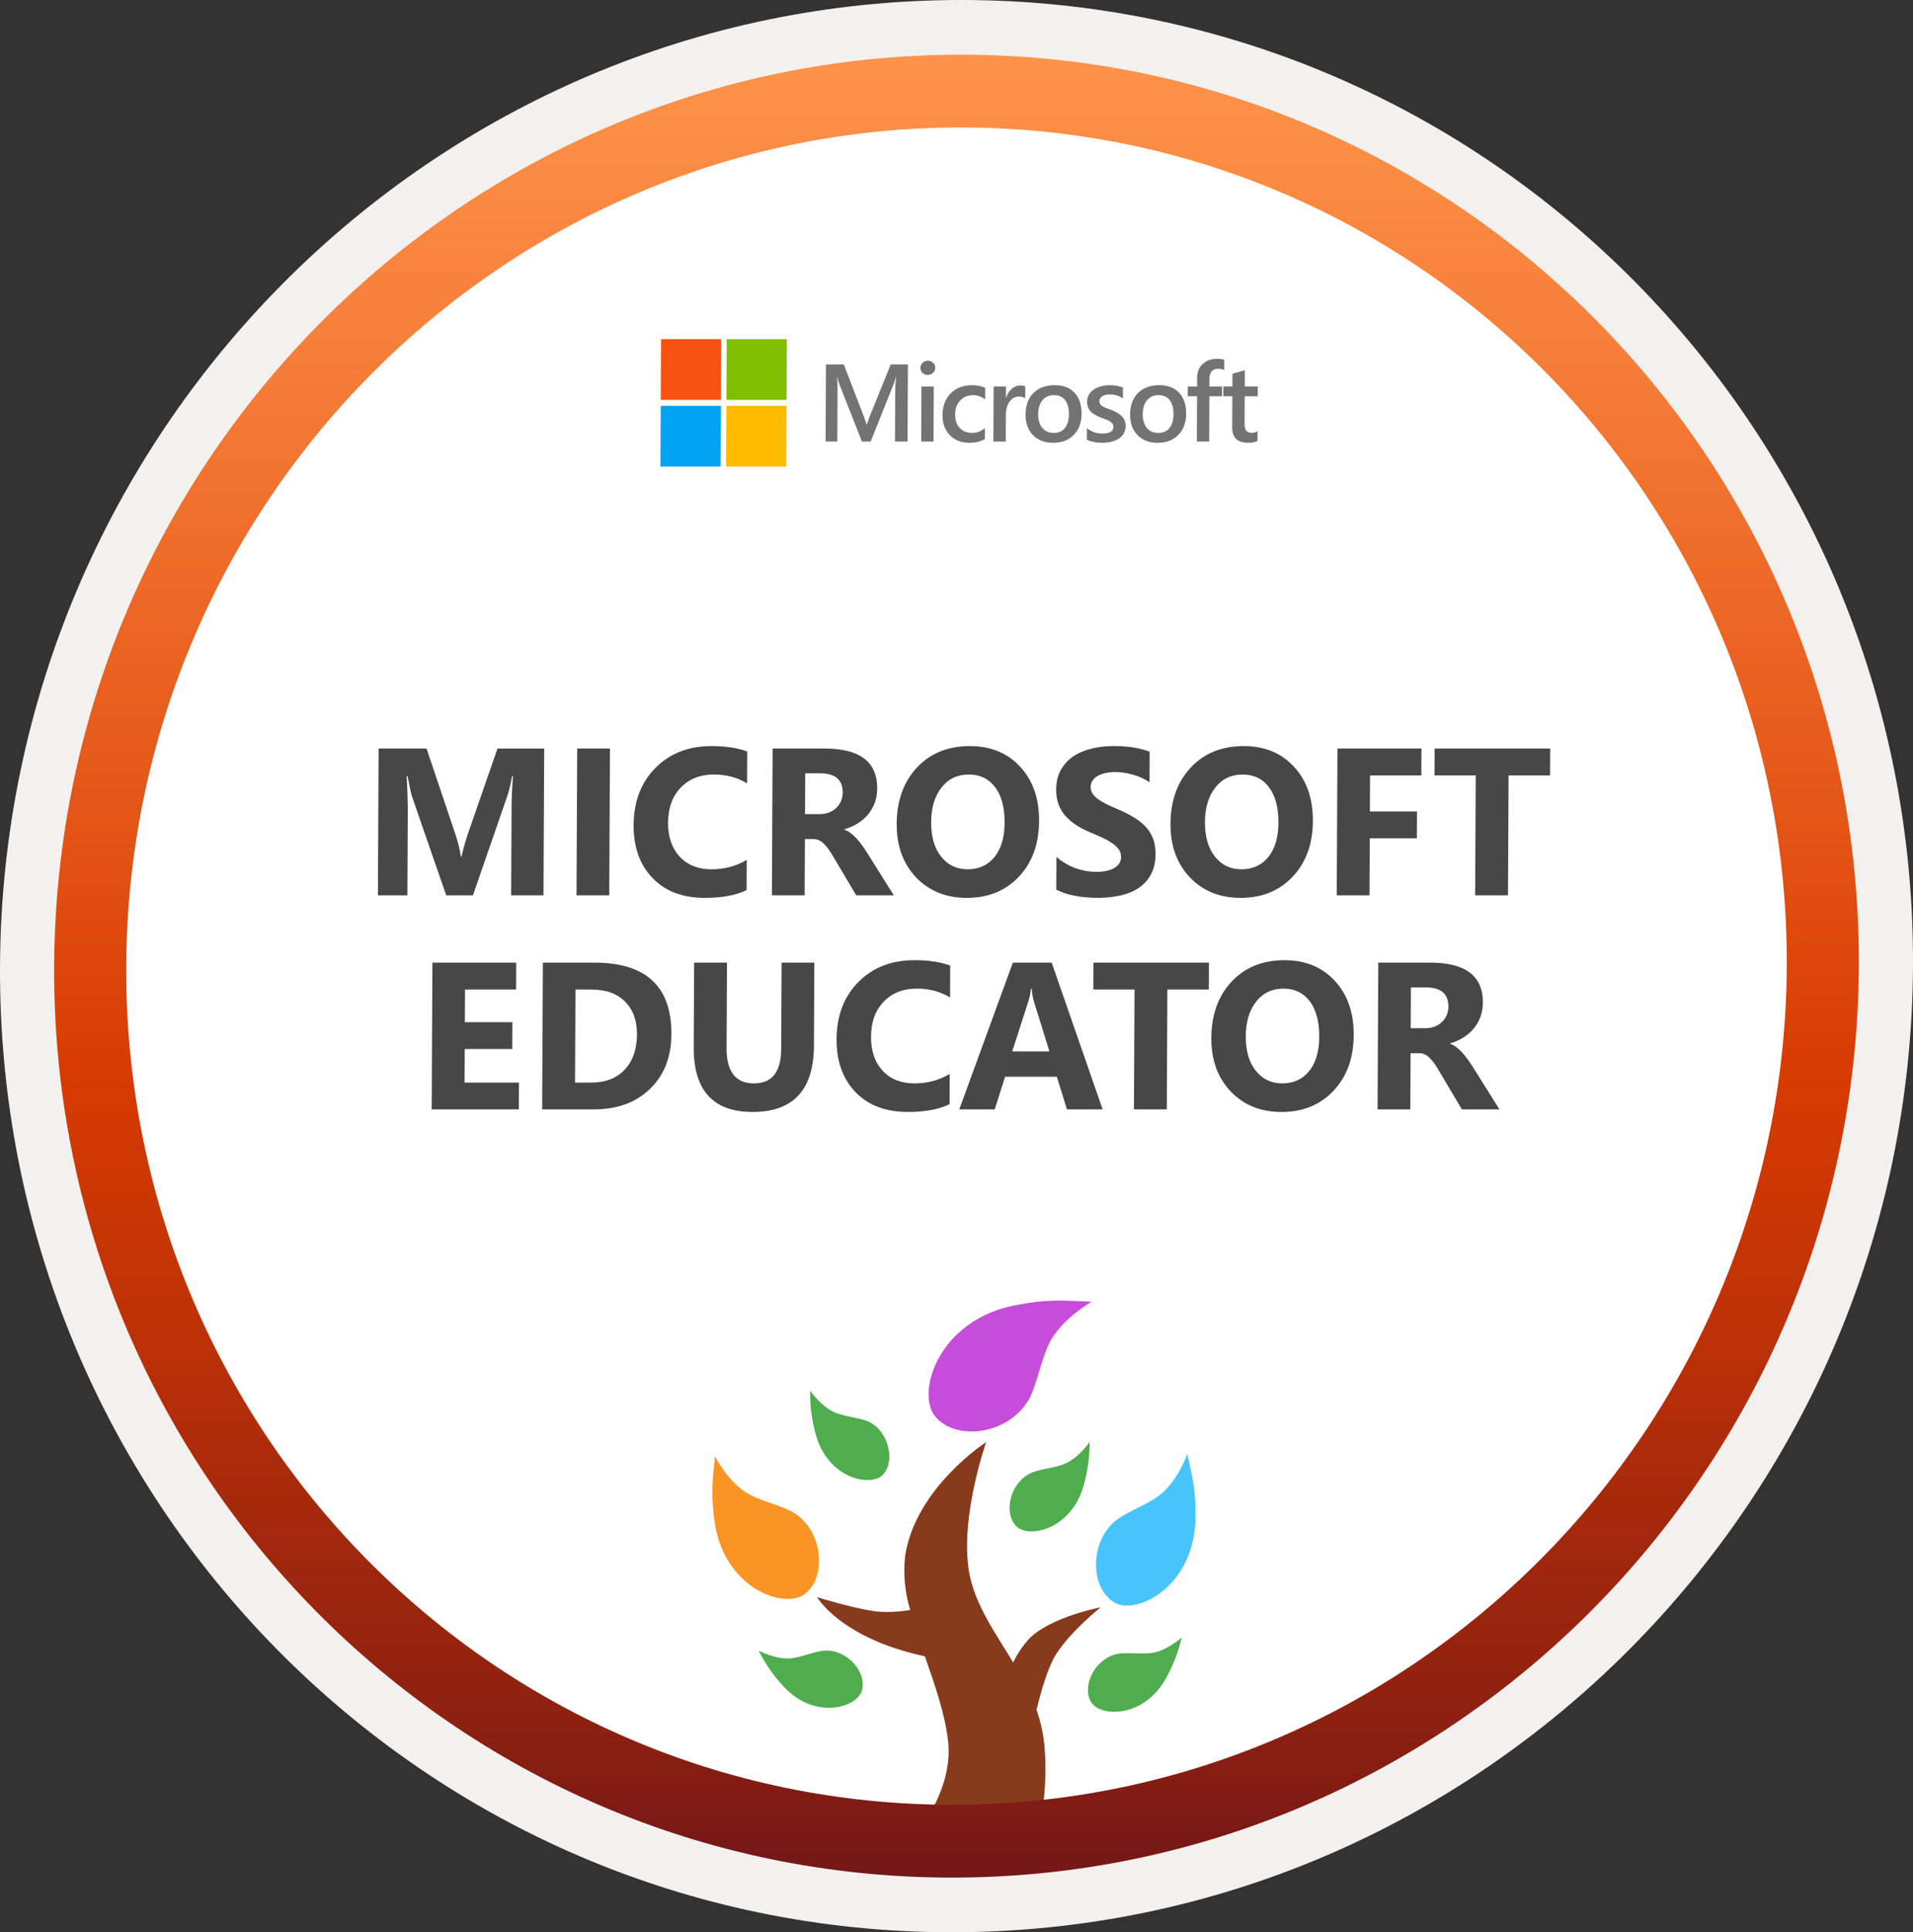 <?xml version="1.0" encoding="UTF-8" standalone="no"?>
<svg
   width="197.598"
   height="199.522"
   viewBox="0 0 197.598 199.522"
   fill="none"
   version="1.1"
   id="svg105"
   sodipodi:docname="ME_Badge2.svg"
   inkscape:version="1.2.1 (9c6d41e4, 2022-07-14)"
   xmlns:inkscape="http://www.inkscape.org/namespaces/inkscape"
   xmlns:sodipodi="http://sodipodi.sourceforge.net/DTD/sodipodi-0.dtd"
   xmlns="http://www.w3.org/2000/svg"
   xmlns:svg="http://www.w3.org/2000/svg">
  <rect x="0" y="0" width="197.598" height="199.522" fill="#333333" stroke="none"/>
  <sodipodi:namedview
     id="namedview107"
     pagecolor="#ffffff"
     bordercolor="#000000"
     borderopacity="0.25"
     inkscape:showpageshadow="2"
     inkscape:pageopacity="0.0"
     inkscape:pagecheckerboard="0"
     inkscape:deskcolor="#d1d1d1"
     showgrid="false"
     inkscape:zoom="2.0766667"
     inkscape:cx="-47.672552"
     inkscape:cy="81.380417"
     inkscape:window-width="2240"
     inkscape:window-height="1232"
     inkscape:window-x="0"
     inkscape:window-y="28"
     inkscape:window-maximized="0"
     inkscape:current-layer="svg105" />
  <path
     d="m 98.345,193.835 c -51.449,0 -92.963,-42.103 -92.712,-94.074 0.251,-51.971 42.171,-94.073 93.62,-94.073 51.449,0 92.962,42.123 92.711,94.073 -0.251,51.951 -42.17,94.074 -93.619,94.074 z"
     fill="#fefefe"
     id="path2"
     style="stroke-width:1.005" />
  <path
     fill-rule="evenodd"
     clip-rule="evenodd"
     d="m 190.153,99.761 c -0.246,50.945 -41.346,92.245 -91.799,92.245 -50.454,0 -91.156,-41.3 -90.91,-92.245 C 7.69,48.816 48.79,7.516 99.244,7.516 c 50.453,0 91.155,41.299 90.909,92.245 z M 99.281,0 c 54.573,0 98.582,44.656 98.316,99.761 -0.266,55.105 -44.727,99.76 -99.28,99.76 -54.574,0 -98.582,-44.675 -98.316,-99.76 C 0.267,44.656 44.707,0 99.281,0 Z"
     fill="#f2f1f0"
     id="path4"
     style="stroke-width:1.005" />
  <path
     d="m 56.138,92.448 h -3.339 l 0.044,-9.068 c 0.005,-0.979 0.052,-2.061 0.142,-3.245 h -0.084 c -0.178,0.93 -0.339,1.599 -0.481,2.008 l -3.567,10.304 h -2.763 l -3.531,-10.198 c -0.097,-0.276 -0.25,-0.979 -0.461,-2.114 h -0.094 c 0.083,1.494 0.122,2.805 0.117,3.932 l -0.04,8.381 h -3.046 l 0.073,-15.156 h 4.951 l 3.024,8.985 c 0.241,0.718 0.415,1.441 0.524,2.166 h 0.062 c 0.193,-0.838 0.396,-1.567 0.608,-2.187 l 3.11,-8.964 h 4.825 z"
     fill="#474747"
     id="path6"
     style="stroke-width:1.005" />
  <path
     d="m 62.931,92.448 h -3.381 l 0.073,-15.156 h 3.381 z"
     fill="#474747"
     id="path8"
     style="stroke-width:1.005" />
  <path
     d="m 77.117,91.91 c -1.098,0.535 -2.53,0.803 -4.295,0.803 -2.303,0 -4.111,-0.684 -5.423,-2.051 -1.311,-1.366 -1.963,-3.188 -1.952,-5.464 0.012,-2.423 0.761,-4.389 2.247,-5.898 1.493,-1.508 3.423,-2.262 5.789,-2.262 1.465,0 2.7,0.187 3.702,0.56 l -0.016,3.287 c -1.001,-0.606 -2.145,-0.909 -3.429,-0.909 -1.41,0 -2.549,0.447 -3.418,1.343 -0.87,0.895 -1.308,2.106 -1.316,3.635 -0.007,1.466 0.395,2.635 1.208,3.509 0.812,0.867 1.909,1.301 3.291,1.301 1.319,0 2.528,-0.324 3.626,-0.972 z"
     fill="#474747"
     id="path10"
     style="stroke-width:1.005" />
  <path
     d="m 92.323,92.448 h -3.883 l -2.315,-3.9 c -0.174,-0.296 -0.339,-0.56 -0.499,-0.793 -0.159,-0.232 -0.322,-0.43 -0.489,-0.592 -0.159,-0.17 -0.33,-0.296 -0.511,-0.381 -0.174,-0.092 -0.365,-0.137 -0.574,-0.137 h -0.911 l -0.028,5.802 h -3.381 l 0.073,-15.156 h 5.359 c 3.643,0 5.457,1.374 5.444,4.123 -0.003,0.528 -0.085,1.018 -0.247,1.469 -0.163,0.443 -0.392,0.845 -0.687,1.205 -0.295,0.359 -0.652,0.669 -1.072,0.93 -0.412,0.261 -0.874,0.466 -1.384,0.613 l -2e-4,0.042 c 0.223,0.071 0.438,0.187 0.647,0.349 0.208,0.154 0.409,0.337 0.604,0.549 0.194,0.211 0.378,0.44 0.552,0.687 0.18,0.239 0.343,0.476 0.489,0.709 z m -9.15,-12.598 -0.02,4.217 h 1.466 c 0.725,0 1.309,-0.211 1.75,-0.634 0.449,-0.43 0.675,-0.962 0.678,-1.595 0.006,-1.325 -0.775,-1.987 -2.345,-1.987 z"
     fill="#474747"
     id="path12"
     style="stroke-width:1.005" />
  <path
     d="m 99.869,92.712 c -2.149,0 -3.898,-0.705 -5.245,-2.113 -1.346,-1.417 -2.014,-3.259 -2.003,-5.528 0.012,-2.395 0.708,-4.333 2.09,-5.813 1.381,-1.479 3.207,-2.219 5.475,-2.219 2.142,0 3.87,0.709 5.181,2.125 1.319,1.417 1.973,3.284 1.962,5.602 -0.011,2.381 -0.708,4.302 -2.09,5.76 -1.375,1.459 -3.165,2.188 -5.37,2.188 z m 0.208,-12.736 c -1.187,0 -2.131,0.451 -2.834,1.353 -0.701,0.895 -1.056,2.082 -1.063,3.561 -0.007,1.501 0.336,2.689 1.029,3.562 0.694,0.873 1.606,1.311 2.737,1.311 1.165,0 2.092,-0.423 2.78,-1.268 0.687,-0.853 1.035,-2.033 1.042,-3.541 0.008,-1.571 -0.318,-2.794 -0.976,-3.667 -0.659,-0.873 -1.564,-1.311 -2.715,-1.311 z"
     fill="#474747"
     id="path14"
     style="stroke-width:1.005" />
  <path
     d="m 109.105,91.867 0.016,-3.383 c 0.605,0.515 1.262,0.902 1.972,1.163 0.711,0.253 1.429,0.38 2.154,0.38 0.426,0 0.796,-0.038 1.111,-0.116 0.321,-0.077 0.587,-0.183 0.798,-0.317 0.217,-0.14 0.377,-0.303 0.483,-0.486 0.106,-0.191 0.159,-0.395 0.16,-0.613 0.001,-0.296 -0.081,-0.56 -0.247,-0.793 -0.167,-0.233 -0.396,-0.448 -0.688,-0.645 -0.285,-0.197 -0.626,-0.388 -1.023,-0.571 -0.397,-0.184 -0.825,-0.37 -1.284,-0.56 -1.171,-0.493 -2.043,-1.096 -2.618,-1.807 -0.57,-0.712 -0.851,-1.571 -0.847,-2.579 0.004,-0.789 0.164,-1.465 0.481,-2.029 0.317,-0.572 0.745,-1.04 1.284,-1.407 0.547,-0.366 1.176,-0.633 1.888,-0.803 0.713,-0.176 1.467,-0.265 2.262,-0.265 0.782,0 1.473,0.05 2.072,0.148 0.607,0.091 1.164,0.236 1.673,0.433 l -0.015,3.161 c -0.251,-0.177 -0.525,-0.331 -0.825,-0.465 -0.293,-0.134 -0.596,-0.243 -0.909,-0.327 -0.314,-0.092 -0.627,-0.159 -0.941,-0.201 -0.307,-0.042 -0.6,-0.064 -0.879,-0.064 -0.384,0 -0.733,0.038 -1.048,0.116 -0.314,0.071 -0.58,0.173 -0.797,0.307 -0.217,0.133 -0.384,0.296 -0.504,0.486 -0.12,0.184 -0.18,0.391 -0.181,0.624 -0.001,0.253 0.064,0.483 0.196,0.687 0.132,0.197 0.319,0.388 0.562,0.571 0.243,0.177 0.539,0.352 0.887,0.529 0.348,0.169 0.741,0.345 1.18,0.528 0.599,0.253 1.134,0.525 1.607,0.814 0.481,0.282 0.891,0.603 1.231,0.962 0.34,0.358 0.599,0.771 0.779,1.236 0.179,0.458 0.267,0.994 0.264,1.607 -0.004,0.845 -0.169,1.557 -0.492,2.135 -0.317,0.572 -0.748,1.036 -1.294,1.395 -0.546,0.352 -1.182,0.606 -1.909,0.761 -0.72,0.154 -1.48,0.232 -2.283,0.232 -0.823,0 -1.608,-0.071 -2.354,-0.211 -0.739,-0.141 -1.38,-0.352 -1.923,-0.634 z"
     fill="#474747"
     id="path16"
     style="stroke-width:1.005" />
  <path
     d="m 128.151,92.712 c -2.149,0 -3.897,-0.705 -5.244,-2.113 -1.347,-1.417 -2.015,-3.259 -2.004,-5.528 0.012,-2.395 0.709,-4.333 2.09,-5.813 1.382,-1.479 3.207,-2.219 5.475,-2.219 2.142,0 3.87,0.709 5.182,2.125 1.319,1.417 1.973,3.284 1.962,5.602 -0.011,2.381 -0.709,4.302 -2.091,5.76 -1.374,1.459 -3.165,2.188 -5.37,2.188 z m 0.208,-12.736 c -1.186,0 -2.131,0.451 -2.833,1.353 -0.702,0.895 -1.057,2.082 -1.064,3.561 -0.007,1.501 0.336,2.689 1.03,3.562 0.693,0.873 1.606,1.311 2.736,1.311 1.165,0 2.092,-0.423 2.78,-1.268 0.688,-0.853 1.036,-2.033 1.043,-3.541 0.008,-1.571 -0.319,-2.794 -0.977,-3.667 -0.659,-0.873 -1.564,-1.311 -2.715,-1.311 z"
     fill="#474747"
     id="path18"
     style="stroke-width:1.005" />
  <path
     d="m 146.812,80.071 h -5.296 l -0.018,3.721 h 4.867 l -0.013,2.769 h -4.867 l -0.028,5.887 h -3.381 l 0.073,-15.156 h 8.677 z"
     fill="#474747"
     id="path20"
     style="stroke-width:1.005" />
  <path
     d="m 160.106,80.071 h -4.281 l -0.06,12.376 h -3.392 l 0.06,-12.376 h -4.26 l 0.013,-2.78 h 11.933 z"
     fill="#474747"
     id="path22"
     style="stroke-width:1.005" />
  <path
     d="m 53.593,114.555 h -9.001 l 0.073,-15.156 h 8.656 l -0.013,2.78 h -5.276 l -0.016,3.372 h 4.91 l -0.013,2.769 h -4.91 l -0.017,3.466 h 5.621 z"
     fill="#474747"
     id="path24"
     style="stroke-width:1.005" />
  <path
     d="m 56.001,114.555 0.073,-15.156 h 5.317 c 5.331,0 7.985,2.463 7.961,7.387 -0.011,2.361 -0.75,4.246 -2.215,5.655 -1.458,1.41 -3.398,2.114 -5.819,2.114 z m 3.441,-12.376 -0.046,9.607 h 1.674 c 1.466,0 2.616,-0.443 3.45,-1.331 0.841,-0.889 1.266,-2.096 1.274,-3.626 0.007,-1.444 -0.403,-2.579 -1.23,-3.403 -0.819,-0.831 -1.975,-1.247 -3.469,-1.247 z"
     fill="#474747"
     id="path26"
     style="stroke-width:1.005" />
  <path
     d="m 84.073,107.992 c -0.022,4.551 -2.133,6.827 -6.334,6.827 -4.075,0 -6.102,-2.222 -6.081,-6.668 l 0.042,-8.751 h 3.392 l -0.043,8.794 c -0.012,2.452 0.931,3.678 2.829,3.678 1.863,0 2.801,-1.183 2.812,-3.551 l 0.043,-8.92 h 3.38 z"
     fill="#474747"
     id="path28"
     style="stroke-width:1.005" />
  <path
     d="m 98.081,114.016 c -1.099,0.535 -2.53,0.803 -4.296,0.803 -2.303,0 -4.11,-0.683 -5.422,-2.05 -1.312,-1.367 -1.964,-3.189 -1.953,-5.465 0.012,-2.423 0.761,-4.389 2.248,-5.897 1.493,-1.509 3.423,-2.262 5.788,-2.262 1.466,0 2.7,0.186 3.703,0.559 l -0.016,3.288 c -1.002,-0.606 -2.145,-0.909 -3.43,-0.909 -1.409,0 -2.549,0.447 -3.418,1.342 -0.869,0.895 -1.308,2.106 -1.316,3.636 -0.007,1.465 0.395,2.634 1.208,3.509 0.812,0.866 1.91,1.3 3.291,1.3 1.319,0 2.528,-0.324 3.627,-0.972 z"
     fill="#474747"
     id="path30"
     style="stroke-width:1.005" />
  <path
     d="m 113.895,114.555 h -3.685 l -1.051,-3.372 h -5.339 l -1.073,3.372 h -3.663 l 5.537,-15.156 h 4.008 z m -5.498,-5.993 -1.587,-5.094 c -0.117,-0.381 -0.198,-0.835 -0.244,-1.363 h -0.084 c -0.037,0.443 -0.126,0.884 -0.267,1.321 l -1.658,5.137 z"
     fill="#474747"
     id="path32"
     style="stroke-width:1.005" />
  <path
     d="m 124.861,102.179 h -4.281 l -0.06,12.376 h -3.391 l 0.06,-12.376 h -4.26 l 0.013,-2.78 h 11.932 z"
     fill="#474747"
     id="path34"
     style="stroke-width:1.005" />
  <path
     d="m 132.368,114.819 c -2.149,0 -3.897,-0.704 -5.244,-2.113 -1.347,-1.417 -2.015,-3.258 -2.004,-5.527 0.012,-2.396 0.708,-4.334 2.09,-5.813 1.382,-1.48 3.207,-2.219 5.475,-2.219 2.142,0 3.87,0.708 5.182,2.124 1.319,1.417 1.972,3.284 1.961,5.602 -0.011,2.382 -0.708,4.302 -2.089,5.761 -1.375,1.458 -3.166,2.187 -5.371,2.187 z m 0.208,-12.735 c -1.186,0 -2.13,0.45 -2.833,1.352 -0.702,0.896 -1.057,2.082 -1.064,3.562 -0.007,1.5 0.336,2.688 1.03,3.561 0.694,0.873 1.606,1.311 2.736,1.311 1.165,0 2.092,-0.423 2.78,-1.268 0.688,-0.852 1.036,-2.033 1.043,-3.54 0.008,-1.572 -0.319,-2.794 -0.977,-3.668 -0.659,-0.873 -1.564,-1.31 -2.715,-1.31 z"
     fill="#474747"
     id="path36"
     style="stroke-width:1.005" />
  <path
     d="m 154.884,114.555 h -3.883 l -2.315,-3.901 c -0.174,-0.296 -0.339,-0.559 -0.499,-0.793 -0.159,-0.232 -0.322,-0.429 -0.489,-0.592 -0.159,-0.169 -0.33,-0.296 -0.511,-0.381 -0.174,-0.091 -0.365,-0.137 -0.574,-0.137 h -0.911 l -0.028,5.803 h -3.381 l 0.073,-15.156 h 5.359 c 3.643,0 5.457,1.374 5.444,4.122 -0.003,0.529 -0.085,1.018 -0.248,1.469 -0.162,0.444 -0.391,0.845 -0.686,1.205 -0.295,0.359 -0.652,0.669 -1.072,0.93 -0.412,0.262 -0.874,0.465 -1.384,0.614 l -2e-4,0.041 c 0.223,0.071 0.438,0.187 0.647,0.349 0.208,0.154 0.409,0.338 0.604,0.549 0.194,0.211 0.378,0.44 0.551,0.687 0.181,0.24 0.344,0.477 0.489,0.709 z m -9.15,-12.599 -0.02,4.217 h 1.465 c 0.726,0 1.31,-0.211 1.751,-0.634 0.449,-0.429 0.675,-0.961 0.678,-1.595 0.006,-1.325 -0.775,-1.987 -2.345,-1.987 z"
     fill="#474747"
     id="path38"
     style="stroke-width:1.005" />
  <path
     d="m 104.914,134.767 c -8.023,1.516 -10.34,9.09 -8.298,11.511 2.131,2.55 7.404,1.871 9.559,-1.604 0.865,-1.401 1.274,-4 2.146,-5.851 1.214,-2.589 4.434,-4.407 4.434,-4.407 -2.965,-0.138 -4.637,-0.277 -7.842,0.351 z"
     fill="#c64dd9"
     id="path40"
     style="stroke-width:1.005" />
  <path
     d="m 106.445,169.065 c -0.728,0.767 -1.332,1.644 -1.793,2.599 -1.61,-2.683 -3.407,-5.179 -4.261,-8.09 -1.704,-5.678 1.474,-14.664 1.474,-14.664 0,0 -7.256,4.668 -8.368,11.713 -0.21,1.891 -0.034,3.804 0.517,5.619 -1.108,0.193 -2.234,0.249 -3.355,0.169 -2.146,-0.223 -6.254,-1.485 -6.254,-1.485 0,0 2.432,4.243 11.13,6.104 1.041,3.001 2.124,6.055 2.409,8.912 0.322,3.287 -1.208,6.436 -2.758,8.743 h 12.179 c 0.569,-2.726 0.748,-5.519 0.53,-8.293 -0.117,-1.31 -0.395,-2.599 -0.829,-3.837 0.476,-1.98 1.213,-4.525 2.063,-5.812 1.595,-2.426 4.558,-4.773 4.558,-4.773 0,0 -4.853,0.902 -7.242,3.095 z"
     fill="#873b1c"
     id="path42"
     style="stroke-width:1.005" />
  <path
     d="m 73.805,157.081 c 0.947,6.931 7.217,9.158 9.338,7.5 2.234,-1.738 1.884,-6.283 -0.94,-8.248 -1.144,-0.793 -3.314,-1.228 -4.835,-2.04 -2.127,-1.129 -3.521,-3.936 -3.521,-3.936 -0.247,2.524 -0.435,3.95 -0.041,6.723 z"
     fill="#fa9525"
     id="path44"
     style="stroke-width:1.005" />
  <path
     d="m 123.478,156.808 c -0.107,7.001 -6.068,10.031 -8.377,8.664 -2.42,-1.435 -2.613,-5.99 -0.033,-8.307 1.039,-0.935 3.136,-1.653 4.553,-2.659 1.968,-1.395 3.022,-4.366 3.022,-4.366 0.542,2.475 0.898,3.866 0.835,6.668 z"
     fill="#47c4fb"
     id="path46"
     style="stroke-width:1.005" />
  <path
     d="m 80.944,174.151 c 3.2,3.465 7.535,2.198 8.074,0.445 0.563,-1.837 -1.388,-4.198 -3.717,-4.163 -0.941,0 -2.312,0.633 -3.47,0.787 -1.614,0.218 -3.472,-0.782 -3.472,-0.782 0.68,1.357 1.55,2.608 2.585,3.713 z"
     fill="#4fad4e"
     id="path48"
     style="stroke-width:1.005" />
  <path
     d="m 120.432,173.305 c -2.3,4.139 -6.8,4.006 -7.734,2.446 -0.973,-1.644 0.359,-4.421 2.632,-4.951 0.913,-0.222 2.388,0.035 3.546,-0.104 1.619,-0.188 3.19,-1.619 3.19,-1.619 -0.344,1.479 -0.894,2.902 -1.633,4.228 z"
     fill="#4fad4e"
     id="path50"
     style="stroke-width:1.005" />
  <path
     d="m 111.933,153.402 c -1.282,4.56 -5.694,5.486 -6.963,4.188 -1.331,-1.371 -0.67,-4.381 1.419,-5.446 0.84,-0.426 2.332,-0.525 3.437,-0.931 1.528,-0.564 2.727,-2.321 2.727,-2.321 0.01,1.524 -0.2,3.043 -0.62,4.51 z"
     fill="#4fad4e"
     id="path52"
     style="stroke-width:1.005" />
  <path
     d="m 84.256,148.106 c 1.238,4.56 5.642,5.485 6.923,4.188 1.281,-1.298 0.708,-4.381 -1.366,-5.447 -0.837,-0.43 -2.326,-0.529 -3.428,-0.935 -1.521,-0.564 -2.705,-2.322 -2.705,-2.322 -0.024,1.527 0.17,3.047 0.576,4.516 z"
     fill="#4fad4e"
     id="path54"
     style="stroke-width:1.005" />
  <path
     d="m 93.742,45.591 h -1.298 l 0.025,-5.151 c 0.002,-0.421 0.03,-0.938 0.086,-1.548 h -0.022 c -0.083,0.348 -0.155,0.598 -0.219,0.75 l -2.381,5.949 h -0.902 l -2.329,-5.905 c -0.065,-0.175 -0.134,-0.439 -0.205,-0.794 h -0.022 c 0.028,0.318 0.04,0.838 0.036,1.559 l -0.025,5.14 h -1.209 l 0.038,-7.959 h 1.841 l 2.046,5.3 c 0.156,0.408 0.258,0.711 0.304,0.911 h 0.028 c 0.137,-0.418 0.249,-0.729 0.335,-0.933 l 2.135,-5.278 h 1.776 z"
     fill="#737373"
     id="path56"
     style="stroke-width:1.005" />
  <path
     d="m 95.827,38.714 c -0.209,0 -0.389,-0.068 -0.538,-0.205 -0.145,-0.137 -0.218,-0.311 -0.217,-0.522 0.001,-0.211 0.076,-0.387 0.223,-0.527 0.151,-0.141 0.331,-0.211 0.54,-0.211 0.216,0 0.399,0.07 0.549,0.211 0.149,0.14 0.223,0.316 0.222,0.527 -9.6e-4,0.2 -0.077,0.372 -0.227,0.516 -0.152,0.141 -0.335,0.211 -0.551,0.211 z m 0.599,6.877 h -1.275 l 0.027,-5.684 h 1.275 z"
     fill="#737373"
     id="path58"
     style="stroke-width:1.005" />
  <path
     d="m 101.733,45.33 c -0.451,0.263 -0.986,0.394 -1.601,0.394 -0.836,0 -1.509,-0.263 -2.019,-0.788 -0.51,-0.529 -0.764,-1.214 -0.76,-2.054 0.005,-0.936 0.283,-1.687 0.836,-2.254 0.556,-0.569 1.296,-0.854 2.219,-0.854 0.513,0 0.966,0.09 1.357,0.272 l -0.006,1.199 c -0.391,-0.296 -0.808,-0.443 -1.252,-0.443 -0.538,0 -0.981,0.185 -1.327,0.554 -0.347,0.367 -0.521,0.847 -0.524,1.443 -0.003,0.589 0.156,1.053 0.477,1.393 0.324,0.34 0.76,0.511 1.306,0.511 0.458,0 0.892,-0.165 1.299,-0.494 z"
     fill="#737373"
     id="path60"
     style="stroke-width:1.005" />
  <path
     d="m 105.894,41.133 c -0.153,-0.122 -0.374,-0.183 -0.664,-0.183 -0.377,0 -0.694,0.173 -0.947,0.516 -0.255,0.344 -0.384,0.813 -0.387,1.405 l -0.013,2.72 h -1.275 l 0.027,-5.684 h 1.275 l -0.006,1.171 h 0.022 c 0.127,-0.4 0.318,-0.711 0.577,-0.933 0.261,-0.225 0.552,-0.338 0.871,-0.338 0.23,0 0.406,0.035 0.526,0.105 z"
     fill="#737373"
     id="path62"
     style="stroke-width:1.005" />
  <path
     d="m 108.776,45.724 c -0.868,0 -1.562,-0.265 -2.079,-0.794 -0.514,-0.532 -0.769,-1.238 -0.765,-2.114 0.005,-0.955 0.277,-1.7 0.819,-2.237 0.545,-0.537 1.276,-0.805 2.192,-0.805 0.879,0 1.563,0.261 2.051,0.783 0.489,0.521 0.731,1.245 0.727,2.17 -0.004,0.907 -0.274,1.634 -0.808,2.181 -0.531,0.544 -1.243,0.816 -2.137,0.816 z m 0.085,-4.923 c -0.499,0 -0.894,0.176 -1.185,0.527 -0.292,0.351 -0.438,0.836 -0.441,1.454 -0.003,0.596 0.141,1.065 0.432,1.41 0.292,0.34 0.684,0.511 1.175,0.511 0.502,0 0.888,-0.169 1.156,-0.505 0.273,-0.337 0.411,-0.816 0.414,-1.438 0.003,-0.625 -0.131,-1.109 -0.4,-1.449 -0.265,-0.34 -0.65,-0.51 -1.152,-0.51 z"
     fill="#737373"
     id="path64"
     style="stroke-width:1.005" />
  <path
     d="m 112.265,45.413 0.006,-1.193 c 0.474,0.366 0.999,0.549 1.575,0.549 0.769,0 1.155,-0.229 1.157,-0.689 6.3e-4,-0.129 -0.032,-0.238 -0.097,-0.327 -0.066,-0.093 -0.155,-0.174 -0.268,-0.244 -0.11,-0.071 -0.241,-0.133 -0.395,-0.189 -0.15,-0.056 -0.318,-0.118 -0.505,-0.189 -0.231,-0.092 -0.438,-0.191 -0.625,-0.294 -0.183,-0.104 -0.336,-0.22 -0.46,-0.349 -0.12,-0.133 -0.212,-0.284 -0.273,-0.45 -0.061,-0.167 -0.091,-0.36 -0.09,-0.583 0.001,-0.274 0.067,-0.514 0.195,-0.721 0.129,-0.211 0.303,-0.387 0.52,-0.528 0.217,-0.143 0.462,-0.251 0.738,-0.321 0.275,-0.075 0.56,-0.111 0.853,-0.111 0.521,0 0.986,0.079 1.396,0.238 l -0.005,1.127 c -0.395,-0.274 -0.849,-0.411 -1.362,-0.411 -0.161,0 -0.308,0.017 -0.439,0.049 -0.129,0.033 -0.239,0.08 -0.331,0.139 -0.092,0.06 -0.164,0.131 -0.216,0.216 -0.051,0.082 -0.078,0.173 -0.078,0.273 -5.9e-4,0.122 0.025,0.225 0.075,0.311 0.052,0.085 0.126,0.161 0.225,0.227 0.102,0.063 0.222,0.122 0.361,0.178 0.143,0.051 0.305,0.109 0.489,0.172 0.242,0.1 0.457,0.202 0.647,0.305 0.195,0.104 0.358,0.222 0.493,0.355 0.135,0.13 0.239,0.282 0.311,0.455 0.073,0.171 0.108,0.374 0.107,0.611 -0.001,0.289 -0.069,0.54 -0.202,0.754 -0.133,0.215 -0.309,0.393 -0.53,0.533 -0.221,0.14 -0.476,0.244 -0.765,0.311 -0.286,0.071 -0.59,0.105 -0.908,0.105 -0.616,0 -1.149,-0.103 -1.598,-0.311 z"
     fill="#737373"
     id="path66"
     style="stroke-width:1.005" />
  <path
     d="m 119.576,45.724 c -0.869,0 -1.562,-0.265 -2.08,-0.794 -0.513,-0.532 -0.769,-1.238 -0.765,-2.114 0.005,-0.955 0.278,-1.7 0.819,-2.237 0.546,-0.537 1.276,-0.805 2.192,-0.805 0.879,0 1.564,0.261 2.052,0.783 0.488,0.521 0.731,1.245 0.727,2.17 -0.004,0.907 -0.274,1.634 -0.809,2.181 -0.53,0.544 -1.242,0.816 -2.136,0.816 z m 0.084,-4.923 c -0.498,0 -0.893,0.176 -1.185,0.527 -0.291,0.351 -0.438,0.836 -0.441,1.454 -0.003,0.596 0.142,1.065 0.433,1.41 0.291,0.34 0.683,0.511 1.174,0.511 0.502,0 0.888,-0.169 1.157,-0.505 0.273,-0.337 0.41,-0.816 0.413,-1.438 0.003,-0.625 -0.13,-1.109 -0.399,-1.449 -0.266,-0.34 -0.651,-0.51 -1.153,-0.51 z"
     fill="#737373"
     id="path68"
     style="stroke-width:1.005" />
  <path
     d="m 126.446,38.226 c -0.172,-0.1 -0.367,-0.15 -0.587,-0.15 -0.619,0 -0.931,0.354 -0.934,1.06 l -0.004,0.772 h 1.308 l -0.005,1.01 h -1.303 l -0.022,4.673 h -1.275 l 0.023,-4.673 h -0.962 l 0.005,-1.01 h 0.962 l 0.004,-0.922 c 0.003,-0.599 0.199,-1.071 0.59,-1.415 0.39,-0.348 0.877,-0.522 1.459,-0.522 0.316,0 0.565,0.035 0.747,0.106 z"
     fill="#737373"
     id="path70"
     style="stroke-width:1.005" />
  <path
     d="m 129.892,45.53 c -0.25,0.126 -0.578,0.189 -0.985,0.189 -1.092,0 -1.635,-0.529 -1.63,-1.587 l 0.015,-3.214 h -0.94 l 0.005,-1.011 h 0.94 l 0.006,-1.315 1.278,-0.366 -0.008,1.681 h 1.346 l -0.005,1.011 h -1.346 l -0.014,2.841 c -0.002,0.337 0.057,0.578 0.178,0.722 0.12,0.144 0.322,0.216 0.604,0.216 0.216,0 0.403,-0.063 0.561,-0.189 z"
     fill="#737373"
     id="path72"
     style="stroke-width:1.005" />
  <path
     d="m 81.275,35.023 h -6.208 l -0.03,6.268 h 6.208 z"
     fill="#7fbe00"
     id="path74"
     style="stroke-width:1.005" />
  <path
     d="m 74.489,35.023 h -6.208 l -0.03,6.268 h 6.208 z"
     fill="#f65212"
     id="path76"
     style="stroke-width:1.005" />
  <path
     d="m 81.241,41.907 h -6.208 l -0.03,6.269 h 6.208 z"
     fill="#ffbb00"
     id="path78"
     style="stroke-width:1.005" />
  <path
     d="m 74.455,41.907 h -6.208 l -0.03,6.269 h 6.208 z"
     fill="#00a4f3"
     id="path80"
     style="stroke-width:1.005" />
  <path
     fill-rule="evenodd"
     clip-rule="evenodd"
     d="m 184.56,99.76 c -0.231,47.831 -38.81,86.598 -86.179,86.598 -47.369,0 -85.575,-38.767 -85.344,-86.598 0.231,-47.831 38.811,-86.597 86.18,-86.597 47.369,0 85.574,38.767 85.343,86.597 z M 99.253,5.647 c 51.469,0 93.002,42.143 92.751,94.114 -0.251,51.971 -42.19,94.115 -93.659,94.115 -51.469,0 -93.003,-42.144 -92.752,-94.115 C 5.844,47.79 47.764,5.647 99.253,5.647 Z"
     fill="url(#paint0_linear_336_8840)"
     id="path82"
     style="fill:url(#paint0_linear_336_8840);stroke-width:1.005" />
  <defs
     id="defs103">
    <linearGradient
       id="paint0_linear_336_8840"
       x1="300.054"
       y1="66.558"
       x2="300.054"
       y2="252.969"
       gradientUnits="userSpaceOnUse"
       gradientTransform="matrix(1,0,-0.005,1.01,-200.476,-61.56)">
      <stop
         stop-color="#FF9349"
         id="stop84" />
      <stop
         offset="0.172"
         stop-color="#F57D37"
         id="stop86" />
      <stop
         offset="0.302"
         stop-color="#EC6725"
         id="stop88" />
      <stop
         offset="0.443"
         stop-color="#E25113"
         id="stop90" />
      <stop
         offset="0.557"
         stop-color="#D83B01"
         id="stop92" />
      <stop
         offset="0.693"
         stop-color="#BF3207"
         id="stop94" />
      <stop
         offset="0.797"
         stop-color="#A6290C"
         id="stop96" />
      <stop
         offset="0.917"
         stop-color="#8C2011"
         id="stop98" />
      <stop
         offset="1"
         stop-color="#731717"
         id="stop100" />
    </linearGradient>
  </defs>
</svg>

